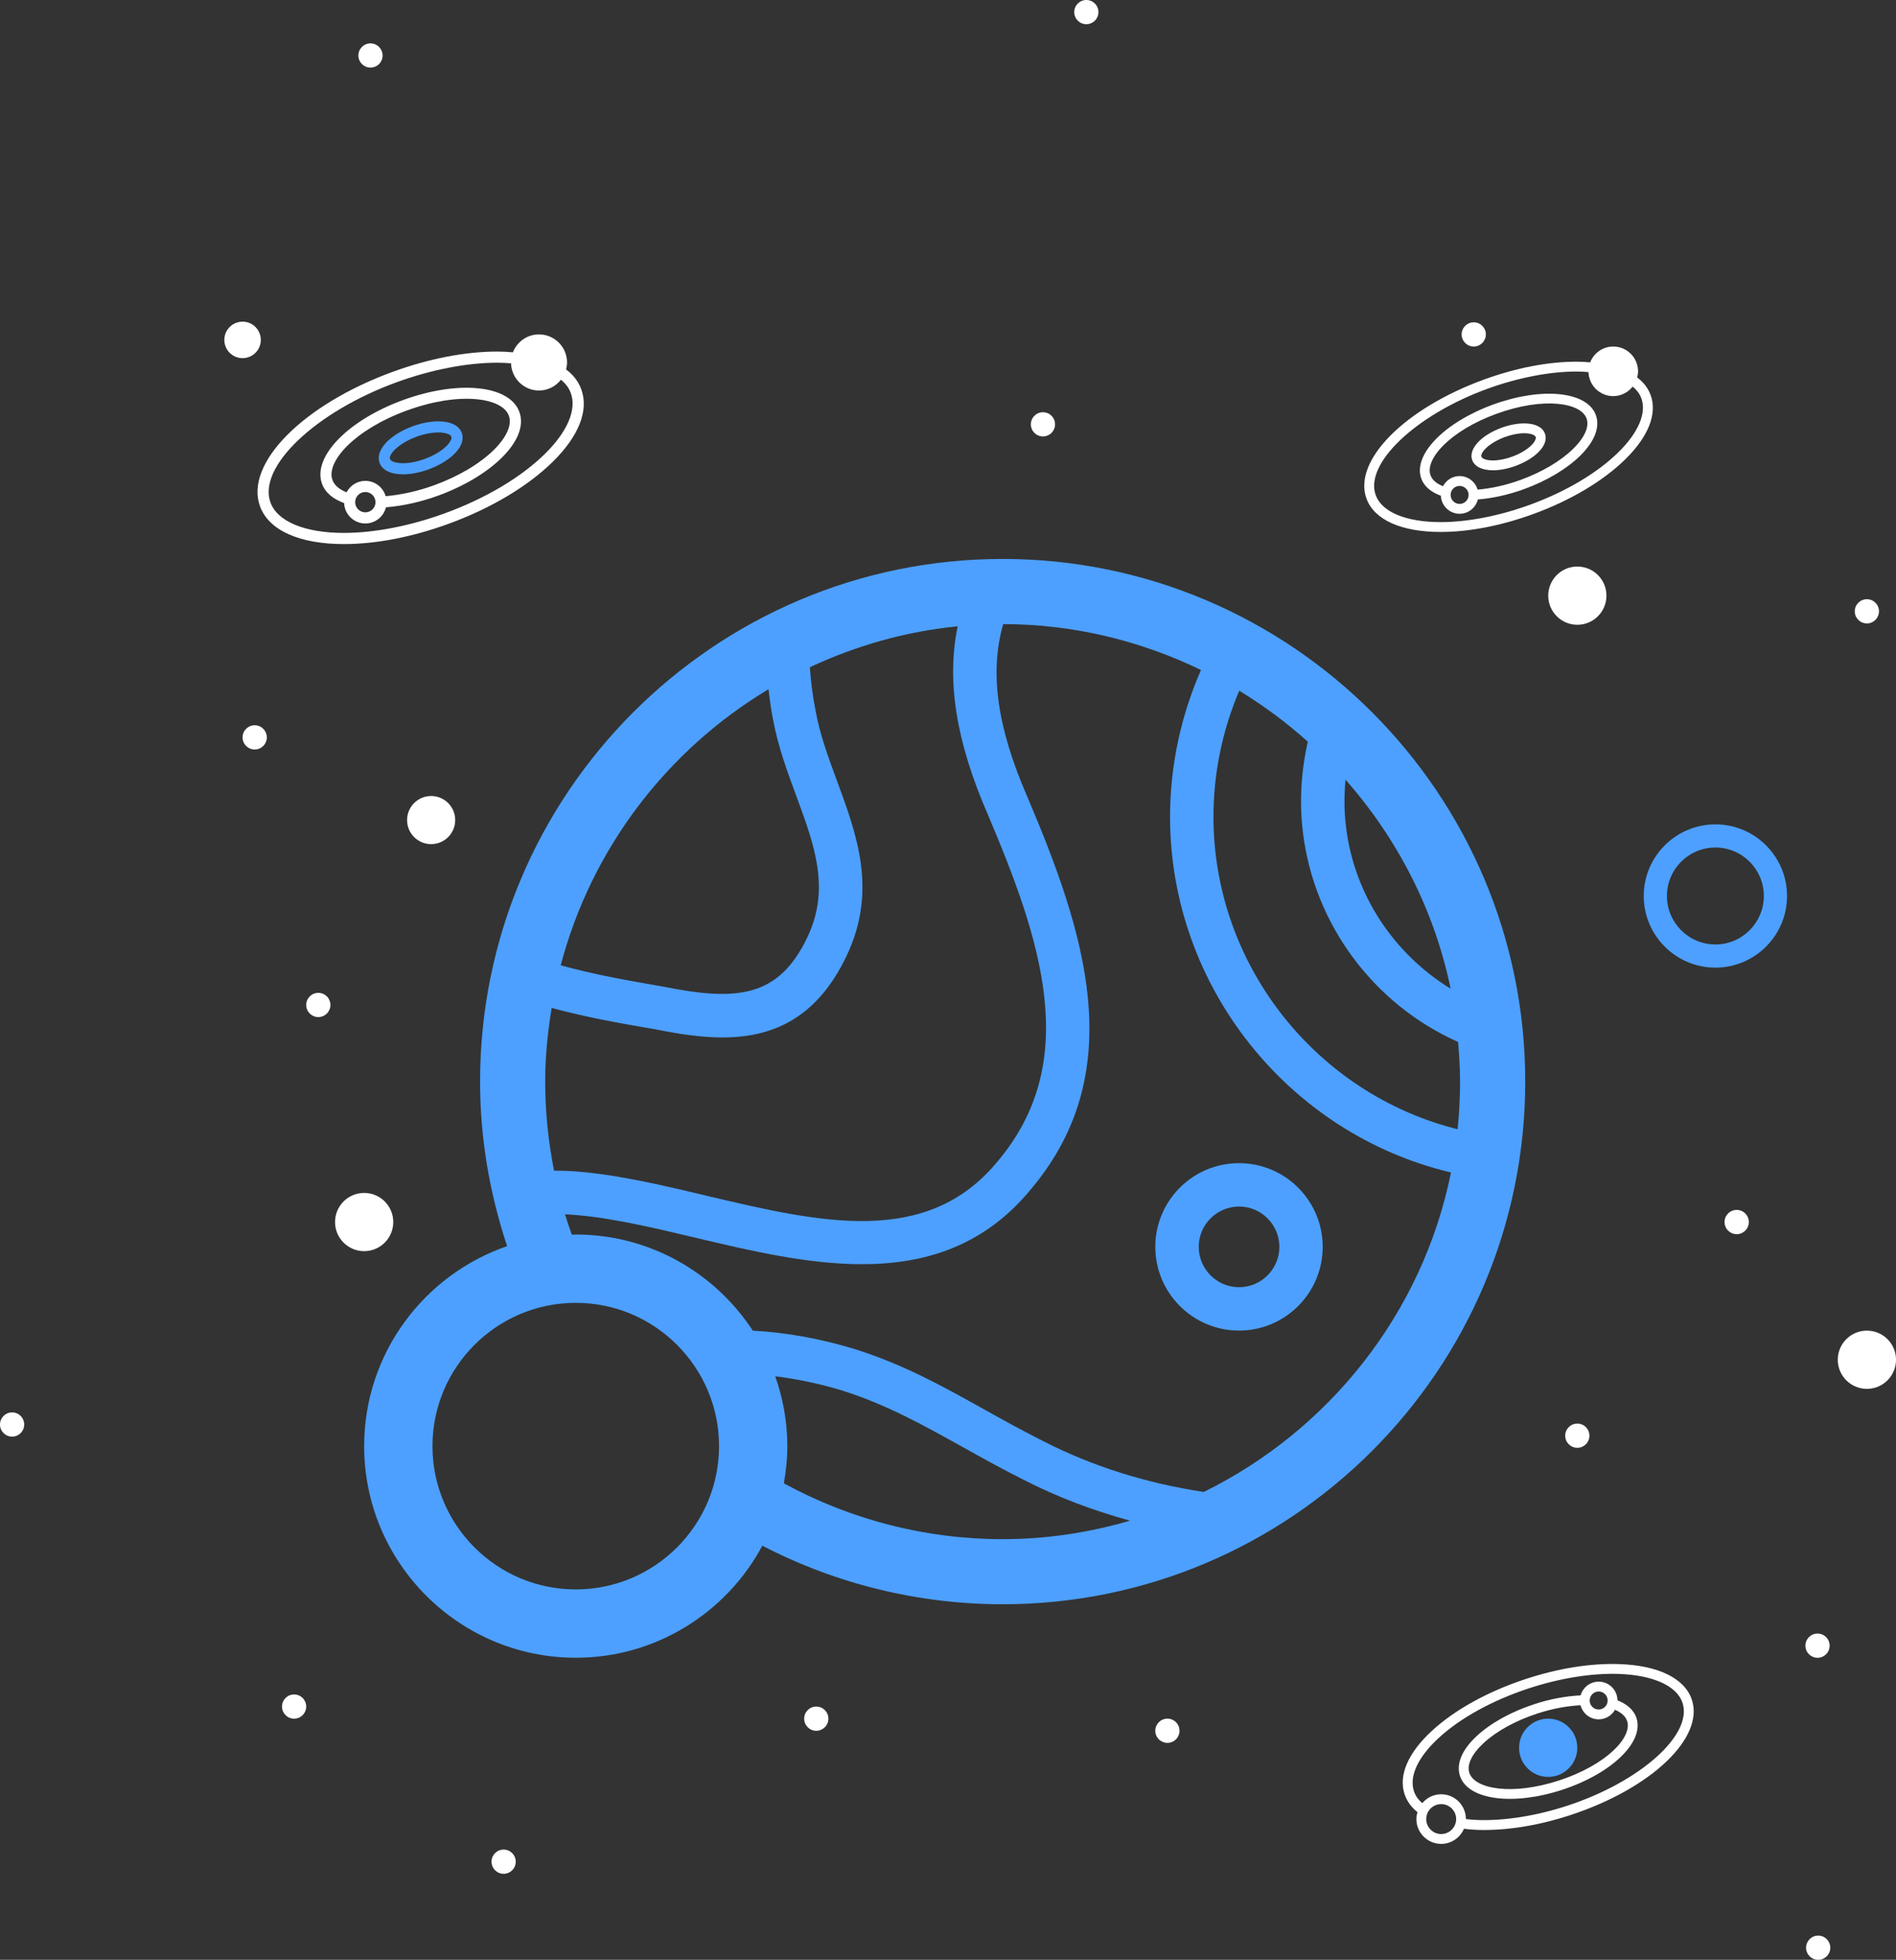 <?xml version="1.0" encoding="utf-8"?>
<!-- Generator: Adobe Illustrator 16.0.0, SVG Export Plug-In . SVG Version: 6.00 Build 0)  -->
<!DOCTYPE svg PUBLIC "-//W3C//DTD SVG 1.1//EN" "http://www.w3.org/Graphics/SVG/1.1/DTD/svg11.dtd">
<svg version="1.1" id="Layer_1" xmlns="http://www.w3.org/2000/svg" xmlns:xlink="http://www.w3.org/1999/xlink" x="0px" y="0px"
	 width="87.403px" height="90.331px" viewBox="0 0 87.403 90.331" enable-background="new 0 0 87.403 90.331" xml:space="preserve">
<rect x="0" y="0" width="87.403" height="90.331" fill="#333333" stroke="none"/>
<g>
	<path fill="#4DA0FF" d="M79.078,44.6c-1.821,0-3.304-1.482-3.304-3.303c0-1.82,1.482-3.301,3.304-3.301
		c1.82,0,3.302,1.481,3.302,3.301C82.38,43.118,80.898,44.6,79.078,44.6 M79.077,39.063c-1.232,0-2.234,1.002-2.234,2.234
		s1.002,2.235,2.234,2.235c1.231,0,2.233-1.003,2.233-2.235S80.309,39.063,79.077,39.063"/>
	<path fill="#4DA0FF" d="M46.221,25.763c-13.283,0-24.09,10.807-24.09,24.09c0,2.602,0.436,5.143,1.247,7.584
		c-3.829,1.317-6.591,4.946-6.591,9.217c0,5.379,4.376,9.754,9.756,9.754c3.719,0,6.955-2.094,8.6-5.164
		c3.41,1.768,7.203,2.699,11.078,2.699c13.283,0,24.09-10.808,24.09-24.09C70.311,36.57,59.504,25.763,46.221,25.763 M62.027,35.937
		c2.375,2.695,4.09,5.986,4.845,9.633c-2.618-1.605-4.443-4.328-4.822-7.449C61.961,37.39,61.959,36.66,62.027,35.937
		 M35.426,31.769c0.057,0.449,0.111,0.896,0.208,1.379c0.226,1.242,0.654,2.402,1.069,3.525c0.85,2.301,1.584,4.289,0.512,6.533
		c-1.323,2.777-3.25,2.947-6.591,2.279l-0.499-0.088c-1.139-0.197-2.727-0.476-4.277-0.904
		C27.266,39.107,30.758,34.566,35.426,31.769 M25.431,46.457c1.604,0.436,3.199,0.713,4.354,0.912l0.47,0.082
		c0.998,0.199,2.033,0.367,3.05,0.367c2.2,0,4.306-0.789,5.716-3.75c1.438-3.006,0.482-5.59-0.441-8.088
		c-0.402-1.09-0.782-2.119-0.98-3.207c-0.143-0.717-0.221-1.381-0.268-2.018c2.11-0.986,4.398-1.65,6.816-1.887
		c-0.524,2.514-0.068,5.33,1.383,8.66c2.457,5.791,4.344,11.37,0.479,15.977c-3.278,4.019-8.233,2.842-13.481,1.599
		c-2.135-0.509-4.342-1.031-6.363-1.134c-0.211-0.01-0.418-0.008-0.625-0.01c-0.266-1.346-0.408-2.717-0.408-4.106
		C25.131,48.693,25.25,47.564,25.431,46.457 M26.543,73.259c-3.644,0-6.607-2.963-6.607-6.604c0-3.643,2.964-6.605,6.607-6.605
		c3.641,0,6.604,2.963,6.604,6.605C33.147,70.296,30.184,73.259,26.543,73.259 M46.221,70.943c-3.542,0-7.004-0.894-10.086-2.574
		c0.099-0.56,0.16-1.129,0.16-1.715c0-1.129-0.203-2.209-0.558-3.22c1.019,0.128,2.04,0.341,3.079,0.656
		c2.049,0.646,3.76,1.603,5.57,2.611c0.883,0.492,1.797,1.002,2.773,1.49c1.566,0.807,3.22,1.43,4.932,1.899
		C50.226,70.636,48.26,70.943,46.221,70.943 M55.492,68.767c-2.623-0.397-5.12-1.172-7.428-2.356
		c-0.946-0.476-1.841-0.973-2.703-1.453c-1.902-1.062-3.699-2.064-5.952-2.775c-1.595-0.485-3.144-0.764-4.706-0.852
		c-1.744-2.662-4.748-4.43-8.16-4.43c-0.061,0-0.119,0.008-0.18,0.01c-0.111-0.313-0.223-0.625-0.319-0.941
		c0.009,0.002,0.017,0,0.024,0c1.834,0.093,3.856,0.572,5.998,1.08c2.493,0.592,5.141,1.219,7.668,1.219
		c2.902,0,5.646-0.825,7.815-3.485c4.579-5.461,2.422-11.902-0.184-18.043c-1.401-3.215-1.756-5.742-1.12-7.975
		c3.27,0.004,6.354,0.777,9.119,2.115c-0.933,2.123-1.426,4.434-1.426,6.77c0,7.822,5.469,14.615,12.95,16.391
		C65.579,60.525,61.273,65.921,55.492,68.767 M55.939,37.648c0-2.004,0.411-3.982,1.188-5.811c1.128,0.686,2.187,1.471,3.162,2.35
		c-0.313,1.367-0.396,2.77-0.227,4.174c0.518,4.266,3.276,7.936,7.153,9.665c0.052,0.604,0.092,1.211,0.092,1.828
		c0,0.739-0.04,1.473-0.114,2.194C60.684,50.425,55.939,44.486,55.939,37.648"/>
	<path fill="#4DA0FF" d="M53.258,57.47c0,2.127,1.731,3.859,3.859,3.859c2.129,0,3.858-1.732,3.858-3.859
		c0-2.129-1.729-3.858-3.858-3.858C54.989,53.611,53.258,55.341,53.258,57.47 M58.977,57.47c0,1.025-0.834,1.859-1.858,1.859
		c-1.025,0-1.859-0.834-1.859-1.859c0-1.024,0.834-1.858,1.859-1.858C58.143,55.611,58.977,56.445,58.977,57.47"/>
	<path fill="#FFFFFF" d="M72.713,26.113c0.741,0,1.342,0.601,1.342,1.342s-0.601,1.342-1.342,1.342s-1.342-0.601-1.342-1.342
		S71.972,26.113,72.713,26.113"/>
	<path fill="#FFFFFF" d="M16.787,54.984c0.741,0,1.342,0.601,1.342,1.342s-0.601,1.342-1.342,1.342
		c-0.741,0-1.342-0.601-1.342-1.342S16.046,54.984,16.787,54.984"/>
	<path fill="#FFFFFF" d="M19.875,36.689c0.613,0,1.109,0.497,1.109,1.109c0,0.613-0.496,1.109-1.109,1.109s-1.109-0.496-1.109-1.109
		C18.766,37.187,19.262,36.689,19.875,36.689"/>
	<path fill="#FFFFFF" d="M86.061,61.331c0.741,0,1.343,0.601,1.343,1.342s-0.602,1.342-1.343,1.342c-0.74,0-1.342-0.601-1.342-1.342
		S85.32,61.331,86.061,61.331"/>
	<path fill="#FFFFFF" d="M11.182,14.826c0.464,0,0.841,0.376,0.841,0.841c0,0.464-0.377,0.841-0.841,0.841
		c-0.464,0-0.841-0.377-0.841-0.841C10.341,15.202,10.718,14.826,11.182,14.826"/>
	<path fill="#FFFFFF" d="M14.674,45.762c0.308,0,0.558,0.25,0.558,0.559c0,0.308-0.25,0.558-0.558,0.558
		c-0.308,0-0.558-0.25-0.558-0.558C14.116,46.012,14.366,45.762,14.674,45.762"/>
	<path fill="#FFFFFF" d="M11.741,33.428c0.309,0,0.559,0.25,0.559,0.559s-0.25,0.559-0.559,0.559c-0.309,0-0.559-0.25-0.559-0.559
		S11.432,33.428,11.741,33.428"/>
	<path fill="#FFFFFF" d="M48.079,19c0.308,0,0.558,0.25,0.558,0.558s-0.25,0.558-0.558,0.558s-0.558-0.25-0.558-0.558
		S47.771,19,48.079,19"/>
	<path fill="#FFFFFF" d="M50.079,0c0.308,0,0.558,0.25,0.558,0.558s-0.25,0.558-0.558,0.558s-0.558-0.25-0.558-0.558
		S49.771,0,50.079,0"/>
	<path fill="#FFFFFF" d="M17.079,2c0.308,0,0.558,0.25,0.558,0.558s-0.25,0.558-0.558,0.558s-0.558-0.25-0.558-0.558
		S16.771,2,17.079,2"/>
	<path fill="#FFFFFF" d="M67.937,14.856c0.309,0,0.559,0.25,0.559,0.558s-0.25,0.558-0.559,0.558c-0.308,0-0.558-0.25-0.558-0.558
		S67.629,14.856,67.937,14.856"/>
	<path fill="#FFFFFF" d="M86.06,27.619c0.309,0,0.559,0.25,0.559,0.558c0,0.308-0.25,0.558-0.559,0.558
		c-0.308,0-0.558-0.25-0.558-0.558C85.502,27.869,85.752,27.619,86.06,27.619"/>
	<path fill="#FFFFFF" d="M72.712,65.615c0.308,0,0.558,0.25,0.558,0.558c0,0.309-0.25,0.559-0.558,0.559s-0.558-0.25-0.558-0.559
		C72.154,65.865,72.404,65.615,72.712,65.615"/>
	<path fill="#FFFFFF" d="M83.786,75.293c0.308,0,0.558,0.25,0.558,0.558c0,0.309-0.25,0.559-0.558,0.559
		c-0.309,0-0.559-0.25-0.559-0.559C83.228,75.543,83.478,75.293,83.786,75.293"/>
	<path fill="#FFFFFF" d="M80.058,55.767c0.31,0,0.56,0.25,0.56,0.56c0,0.309-0.25,0.559-0.56,0.559c-0.309,0-0.559-0.25-0.559-0.559
		C79.499,56.017,79.749,55.767,80.058,55.767"/>
	<path fill="#FFFFFF" d="M53.816,79.215c0.308,0,0.558,0.25,0.558,0.559c0,0.308-0.25,0.558-0.558,0.558
		c-0.309,0-0.559-0.25-0.559-0.558C53.258,79.465,53.508,79.215,53.816,79.215"/>
	<path fill="#FFFFFF" d="M83.816,89.215c0.308,0,0.558,0.25,0.558,0.559c0,0.308-0.25,0.558-0.558,0.558
		c-0.309,0-0.559-0.25-0.559-0.558C83.258,89.465,83.508,89.215,83.816,89.215"/>
	<path fill="#FFFFFF" d="M23.217,85.25c0.308,0,0.558,0.25,0.558,0.558c0,0.309-0.25,0.559-0.558,0.559
		c-0.308,0-0.558-0.25-0.558-0.559C22.659,85.5,22.909,85.25,23.217,85.25"/>
	<path fill="#FFFFFF" d="M37.629,78.658c0.308,0,0.558,0.25,0.558,0.558c0,0.309-0.25,0.559-0.558,0.559s-0.558-0.25-0.558-0.559
		C37.071,78.908,37.321,78.658,37.629,78.658"/>
	<path fill="#FFFFFF" d="M13.558,78.1c0.308,0,0.558,0.25,0.558,0.559c0,0.308-0.25,0.558-0.558,0.558S13,78.966,13,78.658
		C13,78.35,13.25,78.1,13.558,78.1"/>
	<path fill="#FFFFFF" d="M0.558,65.1c0.308,0,0.558,0.25,0.558,0.559c0,0.308-0.25,0.558-0.558,0.558S0,65.966,0,65.658
		C0,65.35,0.25,65.1,0.558,65.1"/>
	<path fill="#FFFFFF" d="M68.832,18.646c-2.256,0.822-3.711,2.322-3.312,3.415c0.129,0.355,0.444,0.622,0.901,0.788
		c0.021,0.462,0.399,0.832,0.865,0.832c0.407,0,0.747-0.282,0.841-0.66c0.676-0.053,1.405-0.213,2.126-0.475
		c1.048-0.381,1.968-0.928,2.591-1.541c0.667-0.656,0.925-1.322,0.723-1.874C73.168,18.039,71.089,17.824,68.832,18.646
		 M67.286,23.227c-0.229,0-0.415-0.186-0.415-0.415s0.186-0.415,0.415-0.415c0.229,0,0.415,0.186,0.415,0.415
		S67.515,23.227,67.286,23.227 M72.525,20.682c-0.577,0.568-1.44,1.078-2.429,1.438c-0.674,0.245-1.353,0.394-1.98,0.447
		c-0.107-0.36-0.437-0.624-0.83-0.624c-0.333,0-0.619,0.19-0.765,0.466c-0.239-0.094-0.483-0.248-0.576-0.503
		c-0.269-0.736,0.89-2.05,3.042-2.834c2.152-0.783,3.884-0.52,4.151,0.214C73.275,19.655,73.051,20.165,72.525,20.682"/>
	<path fill="#FFFFFF" d="M70.265,19.515c-0.323,0-0.684,0.069-1.044,0.2c-0.955,0.349-1.538,0.991-1.354,1.49
		c0.108,0.3,0.457,0.471,0.955,0.471c0.321,0,0.683-0.069,1.043-0.201c0.635-0.231,1.141-0.611,1.317-0.993
		c0.081-0.172,0.093-0.345,0.037-0.497C71.111,19.687,70.763,19.515,70.265,19.515 M70.77,20.291
		c-0.104,0.223-0.472,0.543-1.062,0.758c-0.306,0.112-0.621,0.174-0.888,0.174c-0.321,0-0.497-0.087-0.528-0.172
		c-0.066-0.18,0.334-0.634,1.085-0.909c0.306-0.112,0.621-0.173,0.888-0.173c0.32,0,0.498,0.089,0.528,0.172
		C70.81,20.187,70.79,20.248,70.77,20.291"/>
	<path fill="#FFFFFF" d="M76.093,18.211c-0.039-0.107-0.089-0.212-0.151-0.31c-0.117-0.19-0.276-0.356-0.47-0.502
		c0.023-0.091,0.04-0.185,0.04-0.283c0-0.631-0.513-1.144-1.145-1.144c-0.483,0-0.896,0.304-1.062,0.73
		c-0.203-0.018-0.41-0.031-0.632-0.031c-1.31,0-2.782,0.284-4.261,0.822c-3.673,1.338-6.054,3.748-5.42,5.487
		c0.356,0.978,1.603,1.539,3.42,1.539c1.31,0,2.781-0.285,4.26-0.823c1.722-0.626,3.232-1.524,4.254-2.528
		C75.991,20.122,76.405,19.07,76.093,18.211 M74.607,20.844c-0.975,0.959-2.429,1.821-4.091,2.426
		c-1.408,0.512-2.866,0.795-4.104,0.795c-1.591,0-2.711-0.464-2.993-1.241c-0.527-1.449,1.83-3.695,5.148-4.904
		c1.409-0.512,2.866-0.795,4.105-0.795c0.193,0,0.376,0.011,0.555,0.026c0.02,0.614,0.521,1.107,1.14,1.107
		c0.364,0,0.686-0.173,0.896-0.439c0.116,0.099,0.22,0.203,0.293,0.321c0.046,0.073,0.082,0.147,0.11,0.226
		C75.91,19.04,75.525,19.942,74.607,20.844"/>
	<path fill="#FFFFFF" d="M18.589,18.436c-2.55,0.929-4.196,2.625-3.745,3.861c0.145,0.402,0.502,0.703,1.019,0.891
		c0.023,0.522,0.451,0.94,0.978,0.94c0.46,0,0.844-0.318,0.951-0.745c0.764-0.061,1.588-0.241,2.404-0.537
		c1.184-0.432,2.224-1.05,2.928-1.743c0.755-0.741,1.045-1.494,0.817-2.119C23.491,17.75,21.14,17.508,18.589,18.436 M16.841,23.615
		c-0.258,0-0.469-0.21-0.469-0.469c0-0.258,0.211-0.469,0.469-0.469c0.259,0,0.469,0.211,0.469,0.469
		C17.31,23.405,17.1,23.615,16.841,23.615 M22.764,20.738c-0.653,0.642-1.628,1.219-2.745,1.626c-0.762,0.276-1.53,0.446-2.24,0.505
		c-0.12-0.406-0.493-0.705-0.938-0.705c-0.376,0-0.7,0.215-0.865,0.527c-0.27-0.107-0.546-0.281-0.651-0.569
		c-0.303-0.832,1.007-2.318,3.438-3.204c2.435-0.886,4.393-0.588,4.695,0.242C23.611,19.578,23.358,20.153,22.764,20.738"/>
	<path fill="#4DA0FF" d="M20.208,19.42c-0.365,0-0.773,0.078-1.18,0.226c-1.08,0.395-1.739,1.12-1.532,1.685
		c0.123,0.338,0.516,0.532,1.079,0.532c0.365,0,0.772-0.079,1.179-0.227c0.719-0.261,1.29-0.691,1.491-1.123
		c0.091-0.195,0.105-0.39,0.042-0.562C21.165,19.614,20.771,19.42,20.208,19.42 M20.78,20.297c-0.118,0.252-0.534,0.614-1.201,0.857
		c-0.346,0.126-0.702,0.196-1.004,0.196c-0.363,0-0.562-0.097-0.596-0.194c-0.075-0.204,0.377-0.717,1.226-1.028
		c0.346-0.126,0.702-0.195,1.004-0.195c0.362,0,0.563,0.1,0.597,0.195C20.825,20.18,20.803,20.249,20.78,20.297"/>
	<path fill="#FFFFFF" d="M26.797,17.945c-0.044-0.121-0.101-0.239-0.17-0.351c-0.133-0.214-0.314-0.402-0.532-0.567
		c0.026-0.103,0.045-0.209,0.045-0.32c0-0.714-0.58-1.294-1.293-1.294c-0.548,0-1.015,0.344-1.203,0.826
		c-0.229-0.02-0.463-0.035-0.714-0.035c-1.48,0-3.145,0.322-4.816,0.93c-4.152,1.513-6.844,4.237-6.128,6.202
		c0.403,1.106,1.812,1.741,3.867,1.741c1.48,0,3.145-0.322,4.815-0.93c1.947-0.709,3.655-1.724,4.81-2.859
		C26.683,20.105,27.151,18.917,26.797,17.945 M25.118,20.922c-1.103,1.084-2.746,2.058-4.626,2.742
		c-1.591,0.58-3.239,0.899-4.639,0.899c-1.799,0-3.065-0.524-3.385-1.402c-0.596-1.638,2.069-4.178,5.822-5.545
		c1.592-0.579,3.24-0.898,4.64-0.898c0.22,0,0.426,0.012,0.628,0.029C23.58,17.44,24.147,18,24.847,18
		c0.411,0,0.774-0.197,1.011-0.497c0.132,0.111,0.25,0.229,0.332,0.363c0.052,0.083,0.092,0.166,0.124,0.255
		C26.592,18.881,26.156,19.903,25.118,20.922"/>
	<path fill="#4DA0FF" d="M71.369,79.216c0.741,0,1.342,0.602,1.342,1.342c0,0.741-0.601,1.343-1.342,1.343s-1.342-0.602-1.342-1.343
		C70.027,79.817,70.628,79.216,71.369,79.216"/>
	<path fill="#FFFFFF" d="M72.019,82.494c2.281-0.75,3.783-2.202,3.42-3.309c-0.117-0.358-0.424-0.635-0.876-0.815
		c-0.005-0.462-0.372-0.845-0.838-0.859c-0.406-0.013-0.755,0.257-0.861,0.632c-0.677,0.032-1.411,0.168-2.141,0.407
		c-1.059,0.347-1.996,0.865-2.638,1.457c-0.688,0.634-0.966,1.291-0.783,1.85C67.665,82.961,69.736,83.242,72.019,82.494
		 M73.711,77.965c0.228,0.007,0.408,0.199,0.4,0.427c-0.007,0.229-0.198,0.409-0.428,0.402c-0.229-0.008-0.409-0.2-0.401-0.428
		C73.29,78.137,73.481,77.957,73.711,77.965 M68.393,80.34c0.595-0.549,1.473-1.032,2.472-1.359
		c0.683-0.223,1.366-0.351,1.995-0.384c0.096,0.363,0.416,0.638,0.81,0.65c0.333,0.011,0.626-0.17,0.779-0.441
		c0.236,0.104,0.476,0.265,0.561,0.522c0.244,0.744-0.956,2.02-3.131,2.734c-2.179,0.714-3.9,0.396-4.144-0.348
		C67.61,81.341,67.851,80.84,68.393,80.34"/>
	<path fill="#FFFFFF" d="M64.747,82.694c0.035,0.108,0.083,0.215,0.142,0.314c0.11,0.193,0.266,0.365,0.454,0.518
		c-0.027,0.09-0.046,0.183-0.049,0.281c-0.021,0.631,0.476,1.159,1.105,1.181c0.484,0.015,0.907-0.276,1.087-0.696
		c0.202,0.024,0.408,0.044,0.631,0.051c1.309,0.042,2.789-0.194,4.283-0.685c3.714-1.22,6.171-3.552,5.594-5.31
		c-0.324-0.989-1.553-1.591-3.368-1.648c-1.31-0.042-2.789,0.195-4.283,0.685c-1.742,0.572-3.281,1.42-4.334,2.392
		C64.91,80.788,64.463,81.825,64.747,82.694 M66.414,84.534c-0.38-0.012-0.679-0.332-0.667-0.712
		c0.013-0.38,0.331-0.679,0.712-0.667c0.38,0.012,0.68,0.331,0.668,0.711C67.114,84.246,66.795,84.546,66.414,84.534 M66.316,80.11
		c1.005-0.927,2.486-1.742,4.167-2.293c1.424-0.467,2.889-0.703,4.127-0.663c1.591,0.051,2.695,0.55,2.953,1.336
		c0.48,1.465-1.948,3.635-5.304,4.736c-1.424,0.467-2.891,0.702-4.128,0.662c-0.194-0.006-0.376-0.022-0.555-0.044
		c0.001-0.612-0.484-1.123-1.104-1.143c-0.364-0.012-0.69,0.152-0.908,0.41c-0.113-0.103-0.214-0.209-0.284-0.33
		c-0.043-0.074-0.076-0.149-0.102-0.229C64.955,81.872,65.37,80.982,66.316,80.11"/>
</g>
</svg>
